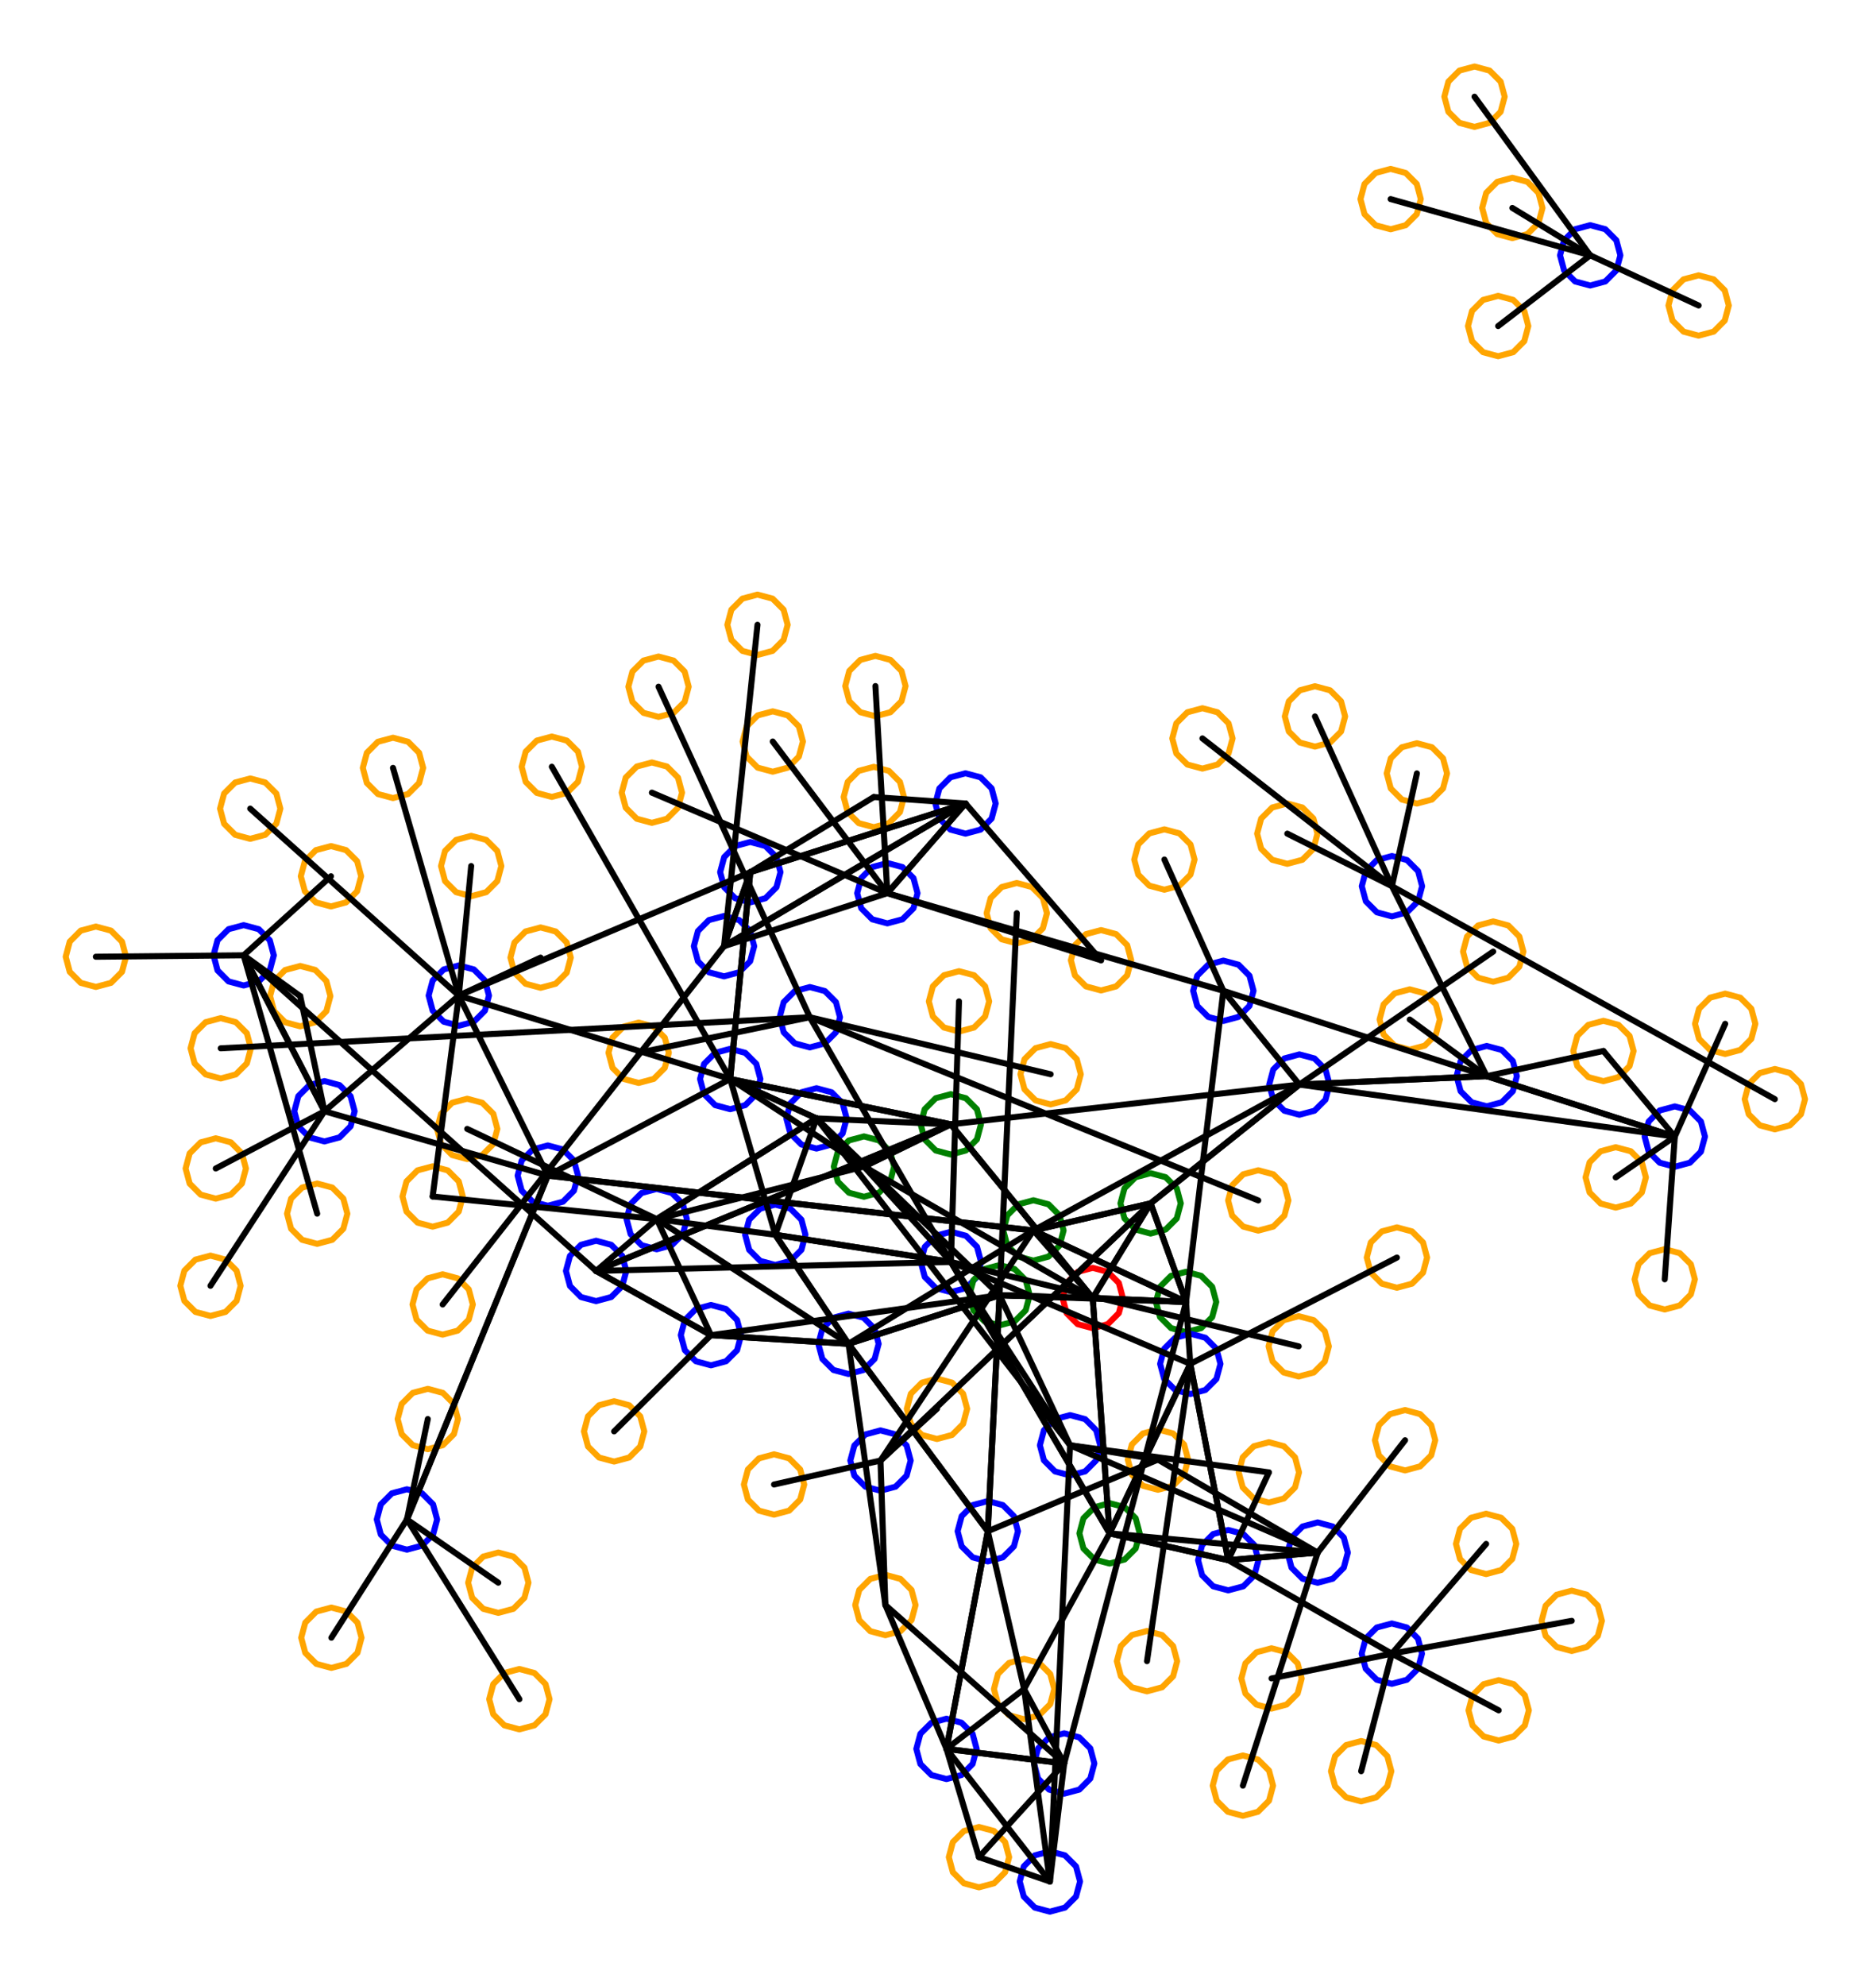 <?xml version="1.0" ?><!DOCTYPE svg  PUBLIC '-//W3C//DTD SVG 1.1//EN'  'http://www.w3.org/Graphics/SVG/1.1/DTD/svg11.dtd'><svg height="329.000" viewBox="-134.000 -193.000 311.000 329.000" width="311.000" xmlns="http://www.w3.org/2000/svg"><line fill="none" stroke="none" stroke-linecap="round" stroke-width="2.0" x1="0.0" x2="0.0" y1="0.0" y2="0.0"/><polygon fill="none" fill-rule="evenodd" points="0.0,0.0 0.0,0.0 0.0,0.0" stroke-linejoin="round"/><line fill="none" stroke="none" stroke-linecap="round" stroke-width="2.0" x1="0.0" x2="0.0" y1="0.0" y2="0.0"/><line fill="none" stroke="none" stroke-linecap="round" stroke-width="2.0" x1="0.0" x2="0.0" y1="0.0" y2="0.0"/><polygon fill="none" fill-rule="evenodd" points="0.0,0.0 0.0,0.0 0.0,0.0" stroke-linejoin="round"/><line fill="none" stroke="none" stroke-linecap="round" stroke-width="2.0" x1="0.0" x2="0.0" y1="0.0" y2="0.0"/><line fill="none" stroke="none" stroke-linecap="round" stroke-width="2.0" x1="0.0" x2="0.0" y1="0.0" y2="0.0"/><polygon fill="none" fill-rule="evenodd" points="0.0,0.0 0.0,0.0 0.0,0.0" stroke-linejoin="round"/><line fill="none" stroke="none" stroke-linecap="round" stroke-width="2.0" x1="0.0" x2="0.0" y1="0.0" y2="0.0"/><line fill="none" stroke="none" stroke-linecap="round" stroke-width="2.0" x1="0.0" x2="0.0" y1="0.0" y2="0.0"/><polygon fill="none" fill-rule="evenodd" points="0.0,0.0 0.0,0.0 0.0,0.0" stroke-linejoin="round"/><line fill="none" stroke="none" stroke-linecap="round" stroke-width="2.0" x1="0.0" x2="0.0" y1="0.0" y2="0.0"/><line fill="none" stroke="none" stroke-linecap="round" stroke-width="2.0" x1="0.0" x2="0.0" y1="0.0" y2="0.0"/><polygon fill="none" fill-rule="evenodd" points="0.0,0.0 0.0,0.0 0.0,0.0" stroke-linejoin="round"/><line fill="none" stroke="none" stroke-linecap="round" stroke-width="2.0" x1="0.0" x2="0.0" y1="0.0" y2="0.0"/><line fill="none" stroke="none" stroke-linecap="round" stroke-width="2.0" x1="0.0" x2="0.0" y1="0.0" y2="0.0"/><polygon fill="none" fill-rule="evenodd" points="0.0,0.0 0.0,0.0 0.0,0.0" stroke-linejoin="round"/><line fill="none" stroke="none" stroke-linecap="round" stroke-width="2.0" x1="0.0" x2="0.0" y1="0.0" y2="0.0"/><line fill="none" stroke="none" stroke-linecap="round" stroke-width="2.0" x1="0.0" x2="0.0" y1="0.0" y2="0.0"/><polygon fill="none" fill-rule="evenodd" points="0.0,0.0 0.0,0.0 0.0,0.0" stroke-linejoin="round"/><line fill="none" stroke="none" stroke-linecap="round" stroke-width="2.0" x1="0.0" x2="0.0" y1="0.0" y2="0.0"/><line fill="none" stroke="none" stroke-linecap="round" stroke-width="2.0" x1="0.0" x2="0.0" y1="0.0" y2="0.0"/><polygon fill="none" fill-rule="evenodd" points="0.0,0.0 0.0,0.0 0.0,0.0" stroke-linejoin="round"/><line fill="none" stroke="none" stroke-linecap="round" stroke-width="2.0" x1="0.0" x2="0.0" y1="0.0" y2="0.0"/><line fill="none" stroke="none" stroke-linecap="round" stroke-width="2.0" x1="0.0" x2="0.0" y1="0.0" y2="0.0"/><polygon fill="none" fill-rule="evenodd" points="0.0,0.0 0.0,0.0 0.0,0.0" stroke-linejoin="round"/><line fill="none" stroke="none" stroke-linecap="round" stroke-width="2.0" x1="0.0" x2="0.0" y1="0.0" y2="0.0"/><line fill="none" stroke="none" stroke-linecap="round" stroke-width="2.0" x1="0.0" x2="0.0" y1="0.0" y2="0.0"/><polygon fill="none" fill-rule="evenodd" points="0.0,0.0 0.0,0.0 0.0,0.0" stroke-linejoin="round"/><line fill="none" stroke="none" stroke-linecap="round" stroke-width="2.0" x1="0.0" x2="0.0" y1="0.0" y2="0.0"/><line fill="none" stroke="none" stroke-linecap="round" stroke-width="2.0" x1="0.0" x2="0.0" y1="0.0" y2="0.0"/><polygon fill="none" fill-rule="evenodd" points="0.0,0.0 0.0,0.0 0.0,0.0" stroke-linejoin="round"/><line fill="none" stroke="none" stroke-linecap="round" stroke-width="2.0" x1="0.0" x2="0.0" y1="0.0" y2="0.0"/><line fill="none" stroke="none" stroke-linecap="round" stroke-width="2.0" x1="0.0" x2="0.0" y1="0.0" y2="0.0"/><polygon fill="none" fill-rule="evenodd" points="0.0,0.0 0.0,0.0 0.0,0.0" stroke-linejoin="round"/><line fill="none" stroke="none" stroke-linecap="round" stroke-width="2.0" x1="0.0" x2="0.0" y1="0.0" y2="0.0"/><line fill="none" stroke="none" stroke-linecap="round" stroke-width="2.0" x1="0.0" x2="0.0" y1="0.0" y2="0.0"/><polygon fill="none" fill-rule="evenodd" points="0.0,0.0 0.0,0.0 0.0,0.0" stroke-linejoin="round"/><line fill="none" stroke="none" stroke-linecap="round" stroke-width="2.0" x1="0.0" x2="0.0" y1="0.0" y2="0.0"/><line fill="none" stroke="none" stroke-linecap="round" stroke-width="2.0" x1="0.0" x2="0.0" y1="0.0" y2="0.0"/><polygon fill="none" fill-rule="evenodd" points="0.0,0.0 0.0,0.0 0.0,0.0" stroke-linejoin="round"/><line fill="none" stroke="none" stroke-linecap="round" stroke-width="2.0" x1="0.0" x2="0.0" y1="0.0" y2="0.0"/><line fill="none" stroke="none" stroke-linecap="round" stroke-width="2.0" x1="0.0" x2="0.0" y1="0.0" y2="0.0"/><polygon fill="none" fill-rule="evenodd" points="0.0,0.0 0.0,0.0 0.0,0.0" stroke-linejoin="round"/><line fill="none" stroke="none" stroke-linecap="round" stroke-width="2.0" x1="0.0" x2="0.0" y1="0.0" y2="0.0"/><line fill="none" stroke="none" stroke-linecap="round" stroke-width="2.0" x1="0.0" x2="0.0" y1="0.0" y2="0.0"/><polygon fill="none" fill-rule="evenodd" points="0.0,0.0 0.0,0.0 0.0,0.0" stroke-linejoin="round"/><line fill="none" stroke="none" stroke-linecap="round" stroke-width="2.0" x1="0.0" x2="0.0" y1="0.0" y2="0.0"/><line fill="none" stroke="none" stroke-linecap="round" stroke-width="2.0" x1="0.0" x2="0.0" y1="0.0" y2="0.0"/><polygon fill="none" fill-rule="evenodd" points="0.0,0.0 0.0,0.0 0.0,0.0" stroke-linejoin="round"/><line fill="none" stroke="none" stroke-linecap="round" stroke-width="2.0" x1="0.0" x2="0.0" y1="0.0" y2="0.0"/><line fill="none" stroke="none" stroke-linecap="round" stroke-width="2.0" x1="0.0" x2="0.0" y1="0.0" y2="0.0"/><polygon fill="none" fill-rule="evenodd" points="0.0,0.0 0.0,0.0 0.0,0.0" stroke-linejoin="round"/><line fill="none" stroke="none" stroke-linecap="round" stroke-width="2.0" x1="0.0" x2="0.0" y1="0.0" y2="0.0"/><line fill="none" stroke="none" stroke-linecap="round" stroke-width="2.0" x1="0.0" x2="0.0" y1="0.0" y2="0.0"/><polygon fill="none" fill-rule="evenodd" points="0.0,0.0 0.0,0.0 0.0,0.0" stroke-linejoin="round"/><line fill="none" stroke="none" stroke-linecap="round" stroke-width="2.0" x1="0.0" x2="0.0" y1="0.0" y2="0.0"/><line fill="none" stroke="none" stroke-linecap="round" stroke-width="2.0" x1="0.0" x2="0.0" y1="0.0" y2="0.0"/><polygon fill="none" fill-rule="evenodd" points="0.0,0.0 0.0,0.0 0.0,0.0" stroke-linejoin="round"/><line fill="none" stroke="none" stroke-linecap="round" stroke-width="2.0" x1="0.0" x2="0.0" y1="0.0" y2="0.0"/><line fill="none" stroke="none" stroke-linecap="round" stroke-width="2.0" x1="0.0" x2="0.0" y1="0.0" y2="0.0"/><polygon fill="none" fill-rule="evenodd" points="0.0,0.0 0.0,0.0 0.0,0.0" stroke-linejoin="round"/><polyline fill="none" points="11.122,-74.335 13.622,-75.005 15.452,-76.835 16.122,-79.335 15.452,-81.835 13.622,-83.665 11.122,-84.335 8.622,-83.665 6.792,-81.835 6.122,-79.335 6.792,-76.835 8.622,-75.005 11.122,-74.335" stroke="#ffa500" stroke-linecap="round" stroke-linejoin="round"/><polyline fill="none" points="-8.424,-84.488 -5.924,-85.158 -4.094,-86.988 -3.424,-89.488 -4.094,-91.988 -5.924,-93.818 -8.424,-94.488 -10.924,-93.818 -12.754,-91.988 -13.424,-89.488 -12.754,-86.988 -10.924,-85.158 -8.424,-84.488" stroke="#ffa500" stroke-linecap="round" stroke-linejoin="round"/><polyline fill="none" points="42.42,104.173 44.92,103.503 46.75,101.673 47.42,99.173 46.75,96.673 44.92,94.843 42.42,94.173 39.92,94.843 38.09,96.673 37.42,99.173 38.09,101.673 39.92,103.503 42.42,104.173" stroke="#00f" stroke-linecap="round" stroke-linejoin="round"/><polyline fill="none" points="40.049,123.722 42.549,123.052 44.379,121.222 45.049,118.722 44.379,116.222 42.549,114.391 40.049,113.722 37.549,114.391 35.719,116.222 35.049,118.722 35.719,121.222 37.549,123.052 40.049,123.722" stroke="#00f" stroke-linecap="round" stroke-linejoin="round"/><polyline fill="none" points="40.171,-10.019 42.671,-10.689 44.501,-12.519 45.171,-15.019 44.501,-17.519 42.671,-19.349 40.171,-20.019 37.671,-19.349 35.84,-17.519 35.171,-15.019 35.84,-12.519 37.671,-10.689 40.171,-10.019" stroke="#ffa500" stroke-linecap="round" stroke-linejoin="round"/><polyline fill="none" points="141.976,23.956 144.476,23.286 146.306,21.456 146.976,18.956 146.306,16.456 144.476,14.625 141.976,13.956 139.476,14.625 137.646,16.456 136.976,18.956 137.646,21.456 139.476,23.286 141.976,23.956" stroke="#ffa500" stroke-linecap="round" stroke-linejoin="round"/><polyline fill="none" points="23.64,21.075 26.14,20.406 27.97,18.575 28.64,16.075 27.97,13.575 26.14,11.745 23.64,11.075 21.14,11.745 19.31,13.575 18.64,16.075 19.31,18.575 21.14,20.406 23.64,21.075" stroke="#00f" stroke-linecap="round" stroke-linejoin="round"/><polyline fill="none" points="-47.897,93.519 -45.397,92.85 -43.567,91.019 -42.897,88.519 -43.567,86.019 -45.397,84.189 -47.897,83.519 -50.397,84.189 -52.227,86.019 -52.897,88.519 -52.227,91.019 -50.397,92.85 -47.897,93.519" stroke="#ffa500" stroke-linecap="round" stroke-linejoin="round"/><polyline fill="none" points="147.594,-137.387 150.094,-138.057 151.924,-139.887 152.594,-142.387 151.924,-144.887 150.094,-146.717 147.594,-147.387 145.094,-146.717 143.264,-144.887 142.594,-142.387 143.264,-139.887 145.094,-138.057 147.594,-137.387" stroke="#ffa500" stroke-linecap="round" stroke-linejoin="round"/><polyline fill="none" points="62.627,27.707 65.127,27.037 66.957,25.207 67.627,22.707 66.957,20.207 65.127,18.377 62.627,17.707 60.127,18.377 58.297,20.207 57.627,22.707 58.297,25.207 60.127,27.037 62.627,27.707" stroke="#008000" stroke-linecap="round" stroke-linejoin="round"/><polyline fill="none" points="-99.108,25.027 -96.608,24.358 -94.777,22.527 -94.108,20.027 -94.777,17.527 -96.608,15.697 -99.108,15.027 -101.608,15.697 -103.438,17.527 -104.108,20.027 -103.438,22.527 -101.608,24.358 -99.108,25.027" stroke="#ffa500" stroke-linecap="round" stroke-linejoin="round"/><polyline fill="none" points="29.754,65.695 32.254,65.025 34.084,63.195 34.754,60.695 34.084,58.195 32.254,56.365 29.754,55.695 27.254,56.365 25.424,58.195 24.754,60.695 25.424,63.195 27.254,65.025 29.754,65.695" stroke="#00f" stroke-linecap="round" stroke-linejoin="round"/><polyline fill="none" points="74.594,10.887 77.094,10.217 78.924,8.387 79.594,5.887 78.924,3.387 77.094,1.557 74.594,0.887 72.094,1.557 70.264,3.387 69.594,5.887 70.264,8.387 72.094,10.217 74.594,10.887" stroke="#ffa500" stroke-linecap="round" stroke-linejoin="round"/><polyline fill="none" points="-97.408,-14.318 -94.908,-14.988 -93.078,-16.818 -92.408,-19.318 -93.078,-21.818 -94.908,-23.648 -97.408,-24.318 -99.908,-23.648 -101.738,-21.818 -102.408,-19.318 -101.738,-16.818 -99.908,-14.988 -97.408,-14.318" stroke="#ffa500" stroke-linecap="round" stroke-linejoin="round"/><polyline fill="none" points="96.755,-41.176 99.255,-41.846 101.085,-43.676 101.755,-46.176 101.085,-48.676 99.255,-50.507 96.755,-51.176 94.255,-50.507 92.425,-48.676 91.755,-46.176 92.425,-43.676 94.255,-41.846 96.755,-41.176" stroke="#00f" stroke-linecap="round" stroke-linejoin="round"/><polyline fill="none" points="96.536,-155.015 99.036,-155.684 100.866,-157.515 101.536,-160.015 100.866,-162.515 99.036,-164.345 96.536,-165.015 94.036,-164.345 92.205,-162.515 91.536,-160.015 92.205,-157.515 94.036,-155.684 96.536,-155.015" stroke="#ffa500" stroke-linecap="round" stroke-linejoin="round"/><polyline fill="none" points="100.89,-59.865 103.39,-60.535 105.22,-62.365 105.89,-64.865 105.22,-67.365 103.39,-69.195 100.89,-69.865 98.39,-69.195 96.559,-67.365 95.89,-64.865 96.559,-62.365 98.39,-60.535 100.89,-59.865" stroke="#ffa500" stroke-linecap="round" stroke-linejoin="round"/><polyline fill="none" points="160.234,-5.891 162.734,-6.561 164.564,-8.391 165.234,-10.891 164.564,-13.391 162.734,-15.221 160.234,-15.891 157.734,-15.221 155.903,-13.391 155.234,-10.891 155.903,-8.391 157.734,-6.561 160.234,-5.891" stroke="#ffa500" stroke-linecap="round" stroke-linejoin="round"/><polyline fill="none" points="49.94,66.045 52.44,65.375 54.271,63.545 54.94,61.045 54.271,58.545 52.44,56.715 49.94,56.045 47.44,56.715 45.61,58.545 44.94,61.045 45.61,63.545 47.44,65.375 49.94,66.045" stroke="#008000" stroke-linecap="round" stroke-linejoin="round"/><polyline fill="none" points="26.06,-54.881 28.56,-55.551 30.39,-57.381 31.06,-59.881 30.39,-62.381 28.56,-64.211 26.06,-64.881 23.56,-64.211 21.73,-62.381 21.06,-59.881 21.73,-57.381 23.56,-55.551 26.06,-54.881" stroke="#00f" stroke-linecap="round" stroke-linejoin="round"/><polyline fill="none" points="-35.178,22.567 -32.678,21.897 -30.848,20.067 -30.178,17.567 -30.848,15.067 -32.678,13.237 -35.178,12.567 -37.678,13.237 -39.509,15.067 -40.178,17.567 -39.509,20.067 -37.678,21.897 -35.178,22.567" stroke="#00f" stroke-linecap="round" stroke-linejoin="round"/><polyline fill="none" points="65.336,-65.66 67.836,-66.33 69.666,-68.16 70.336,-70.66 69.666,-73.16 67.836,-74.99 65.336,-75.66 62.836,-74.99 61.006,-73.16 60.336,-70.66 61.006,-68.16 62.836,-66.33 65.336,-65.66" stroke="#ffa500" stroke-linecap="round" stroke-linejoin="round"/><polyline fill="none" points="143.645,0.31 146.145,-0.36 147.975,-2.19 148.645,-4.69 147.975,-7.19 146.145,-9.02 143.645,-9.69 141.145,-9.02 139.314,-7.19 138.645,-4.69 139.314,-2.19 141.145,-0.36 143.645,0.31" stroke="#00f" stroke-linecap="round" stroke-linejoin="round"/><polyline fill="none" points="-56.55,-0.964 -54.05,-1.634 -52.22,-3.464 -51.55,-5.964 -52.22,-8.464 -54.05,-10.295 -56.55,-10.964 -59.05,-10.295 -60.88,-8.464 -61.55,-5.964 -60.88,-3.464 -59.05,-1.634 -56.55,-0.964" stroke="#ffa500" stroke-linecap="round" stroke-linejoin="round"/><polyline fill="none" points="151.999,-18.375 154.499,-19.045 156.329,-20.875 156.999,-23.375 156.329,-25.875 154.499,-27.705 151.999,-28.375 149.499,-27.705 147.669,-25.875 146.999,-23.375 147.669,-20.875 149.499,-19.045 151.999,-18.375" stroke="#ffa500" stroke-linecap="round" stroke-linejoin="round"/><polyline fill="none" points="-63.079,47.103 -60.579,46.433 -58.749,44.603 -58.079,42.103 -58.749,39.603 -60.579,37.772 -63.079,37.103 -65.579,37.772 -67.409,39.603 -68.079,42.103 -67.409,44.603 -65.579,46.433 -63.079,47.103" stroke="#ffa500" stroke-linecap="round" stroke-linejoin="round"/><polyline fill="none" points="31.704,26.588 34.204,25.918 36.035,24.088 36.704,21.588 36.035,19.088 34.204,17.258 31.704,16.588 29.204,17.258 27.374,19.088 26.704,21.588 27.374,24.088 29.204,25.918 31.704,26.588" stroke="#008000" stroke-linecap="round" stroke-linejoin="round"/><polyline fill="none" points="-24.831,-74.226 -22.331,-74.896 -20.501,-76.726 -19.831,-79.226 -20.501,-81.726 -22.331,-83.556 -24.831,-84.226 -27.331,-83.556 -29.161,-81.726 -29.831,-79.226 -29.161,-76.726 -27.331,-74.896 -24.831,-74.226" stroke="#ffa500" stroke-linecap="round" stroke-linejoin="round"/><polyline fill="none" points="81.298,35.06 83.798,34.391 85.628,32.56 86.298,30.06 85.628,27.56 83.798,25.73 81.298,25.06 78.798,25.73 76.968,27.56 76.298,30.06 76.968,32.56 78.798,34.391 81.298,35.06" stroke="#ffa500" stroke-linecap="round" stroke-linejoin="round"/><polyline fill="none" points="-92.521,-54.025 -90.021,-54.695 -88.191,-56.525 -87.521,-59.025 -88.191,-61.525 -90.021,-63.355 -92.521,-64.025 -95.021,-63.355 -96.851,-61.525 -97.521,-59.025 -96.851,-56.525 -95.021,-54.695 -92.521,-54.025" stroke="#ffa500" stroke-linecap="round" stroke-linejoin="round"/><polyline fill="none" points="-5.678,57.949 -3.178,57.279 -1.348,55.449 -0.678,52.949 -1.348,50.449 -3.178,48.619 -5.678,47.949 -8.178,48.619 -10.008,50.449 -10.678,52.949 -10.008,55.449 -8.178,57.279 -5.678,57.949" stroke="#ffa500" stroke-linecap="round" stroke-linejoin="round"/><polyline fill="none" points="131.812,-13.872 134.312,-14.542 136.142,-16.372 136.812,-18.872 136.142,-21.372 134.312,-23.202 131.812,-23.872 129.312,-23.202 127.482,-21.372 126.812,-18.872 127.482,-16.372 129.312,-14.542 131.812,-13.872" stroke="#ffa500" stroke-linecap="round" stroke-linejoin="round"/><polyline fill="none" points="-68.85,-60.776 -66.35,-61.446 -64.52,-63.276 -63.85,-65.776 -64.52,-68.276 -66.35,-70.107 -68.85,-70.776 -71.35,-70.107 -73.18,-68.276 -73.85,-65.776 -73.18,-63.276 -71.35,-61.446 -68.85,-60.776" stroke="#ffa500" stroke-linecap="round" stroke-linejoin="round"/><polyline fill="none" points="97.579,20.35 100.079,19.68 101.909,17.85 102.579,15.35 101.909,12.85 100.079,11.02 97.579,10.35 95.079,11.02 93.249,12.85 92.579,15.35 93.249,17.85 95.079,19.68 97.579,20.35" stroke="#ffa500" stroke-linecap="round" stroke-linejoin="round"/><polyline fill="none" points="-60.617,28.124 -58.117,27.454 -56.286,25.624 -55.617,23.124 -56.286,20.624 -58.117,18.794 -60.617,18.124 -63.117,18.794 -64.947,20.624 -65.617,23.124 -64.947,25.624 -63.117,27.454 -60.617,28.124" stroke="#ffa500" stroke-linecap="round" stroke-linejoin="round"/><polyline fill="none" points="84.44,69.234 86.94,68.564 88.77,66.734 89.44,64.234 88.77,61.734 86.94,59.904 84.44,59.234 81.94,59.904 80.11,61.734 79.44,64.234 80.11,66.734 81.94,68.564 84.44,69.234" stroke="#00f" stroke-linecap="round" stroke-linejoin="round"/><polyline fill="none" points="48.53,-28.904 51.03,-29.574 52.86,-31.404 53.53,-33.904 52.86,-36.404 51.03,-38.234 48.53,-38.904 46.03,-38.234 44.2,-36.404 43.53,-33.904 44.2,-31.404 46.03,-29.574 48.53,-28.904" stroke="#ffa500" stroke-linecap="round" stroke-linejoin="round"/><polyline fill="none" points="72.044,107.843 74.544,107.173 76.374,105.343 77.044,102.843 76.374,100.343 74.544,98.513 72.044,97.843 69.544,98.513 67.714,100.343 67.044,102.843 67.714,105.343 69.544,107.173 72.044,107.843" stroke="#ffa500" stroke-linecap="round" stroke-linejoin="round"/><polyline fill="none" points="-13.971,-31.239 -11.471,-31.909 -9.641,-33.739 -8.971,-36.239 -9.641,-38.739 -11.471,-40.569 -13.971,-41.239 -16.471,-40.569 -18.301,-38.739 -18.971,-36.239 -18.301,-33.739 -16.471,-31.909 -13.971,-31.239" stroke="#00f" stroke-linecap="round" stroke-linejoin="round"/><polyline fill="none" points="112.464,-9.708 114.964,-10.378 116.794,-12.208 117.464,-14.708 116.794,-17.208 114.964,-19.038 112.464,-19.708 109.964,-19.038 108.134,-17.208 107.464,-14.708 108.134,-12.208 109.964,-10.378 112.464,-9.708" stroke="#00f" stroke-linecap="round" stroke-linejoin="round"/><polyline fill="none" points="-12.947,-9.232 -10.447,-9.901 -8.617,-11.732 -7.947,-14.232 -8.617,-16.732 -10.447,-18.562 -12.947,-19.232 -15.447,-18.562 -17.278,-16.732 -17.947,-14.232 -17.278,-11.732 -15.447,-9.901 -12.947,-9.232" stroke="#00f" stroke-linecap="round" stroke-linejoin="round"/><polyline fill="none" points="126.56,80.537 129.06,79.867 130.89,78.037 131.56,75.537 130.89,73.037 129.06,71.207 126.56,70.537 124.06,71.207 122.23,73.037 121.56,75.537 122.23,78.037 124.06,79.867 126.56,80.537" stroke="#ffa500" stroke-linecap="round" stroke-linejoin="round"/><polyline fill="none" points="28.293,119.691 30.793,119.021 32.623,117.191 33.293,114.691 32.623,112.191 30.793,110.361 28.293,109.691 25.793,110.361 23.963,112.191 23.293,114.691 23.963,117.191 25.793,119.021 28.293,119.691" stroke="#ffa500" stroke-linecap="round" stroke-linejoin="round"/><polyline fill="none" points="76.788,90.082 79.288,89.412 81.118,87.582 81.788,85.082 81.118,82.582 79.288,80.752 76.788,80.082 74.288,80.752 72.458,82.582 71.788,85.082 72.458,87.582 74.288,89.412 76.788,90.082" stroke="#ffa500" stroke-linecap="round" stroke-linejoin="round"/><polyline fill="none" points="98.932,50.616 101.432,49.946 103.262,48.116 103.932,45.616 103.262,43.116 101.432,41.286 98.932,40.616 96.432,41.286 94.602,43.116 93.932,45.616 94.602,48.116 96.432,49.946 98.932,50.616" stroke="#ffa500" stroke-linecap="round" stroke-linejoin="round"/><polyline fill="none" points="-32.192,49.151 -29.692,48.481 -27.861,46.651 -27.192,44.151 -27.861,41.651 -29.692,39.821 -32.192,39.151 -34.692,39.821 -36.522,41.651 -37.192,44.151 -36.522,46.651 -34.692,48.481 -32.192,49.151" stroke="#ffa500" stroke-linecap="round" stroke-linejoin="round"/><polyline fill="none" points="113.54,-30.342 116.04,-31.012 117.87,-32.842 118.54,-35.342 117.87,-37.842 116.04,-39.672 113.54,-40.342 111.04,-39.672 109.21,-37.842 108.54,-35.342 109.21,-32.842 111.04,-31.012 113.54,-30.342" stroke="#ffa500" stroke-linecap="round" stroke-linejoin="round"/><polyline fill="none" points="-93.607,-29.726 -91.107,-30.396 -89.277,-32.226 -88.607,-34.726 -89.277,-37.226 -91.107,-39.056 -93.607,-39.726 -96.107,-39.056 -97.937,-37.226 -98.607,-34.726 -97.937,-32.226 -96.107,-30.396 -93.607,-29.726" stroke="#00f" stroke-linecap="round" stroke-linejoin="round"/><polyline fill="none" points="114.45,95.366 116.95,94.696 118.78,92.866 119.45,90.366 118.78,87.866 116.95,86.036 114.45,85.366 111.95,86.036 110.119,87.866 109.45,90.366 110.119,92.866 111.95,94.696 114.45,95.366" stroke="#ffa500" stroke-linecap="round" stroke-linejoin="round"/><polyline fill="none" points="56.147,87.219 58.647,86.549 60.477,84.719 61.147,82.219 60.477,79.719 58.647,77.888 56.147,77.219 53.647,77.888 51.817,79.719 51.147,82.219 51.817,84.719 53.647,86.549 56.147,87.219" stroke="#ffa500" stroke-linecap="round" stroke-linejoin="round"/><polyline fill="none" points="114.361,-133.98 116.861,-134.65 118.692,-136.48 119.361,-138.98 118.692,-141.48 116.861,-143.31 114.361,-143.98 111.861,-143.31 110.031,-141.48 109.361,-138.98 110.031,-136.48 111.861,-134.65 114.361,-133.98" stroke="#ffa500" stroke-linecap="round" stroke-linejoin="round"/><polyline fill="none" points="68.804,-23.846 71.304,-24.516 73.134,-26.346 73.804,-28.846 73.134,-31.346 71.304,-33.176 68.804,-33.846 66.304,-33.176 64.474,-31.346 63.804,-28.846 64.474,-26.346 66.304,-24.516 68.804,-23.846" stroke="#00f" stroke-linecap="round" stroke-linejoin="round"/><polyline fill="none" points="34.561,-36.705 37.061,-37.375 38.891,-39.205 39.561,-41.705 38.891,-44.205 37.061,-46.036 34.561,-46.705 32.061,-46.036 30.231,-44.205 29.561,-41.705 30.231,-39.205 32.061,-37.375 34.561,-36.705" stroke="#ffa500" stroke-linecap="round" stroke-linejoin="round"/><polyline fill="none" points="12.778,77.921 15.278,77.251 17.109,75.421 17.778,72.921 17.109,70.421 15.278,68.591 12.778,67.921 10.278,68.591 8.448,70.421 7.778,72.921 8.448,75.421 10.278,77.251 12.778,77.921" stroke="#ffa500" stroke-linecap="round" stroke-linejoin="round"/><polyline fill="none" points="133.853,7.07 136.353,6.4 138.183,4.57 138.853,2.07 138.183,-0.43 136.353,-2.26 133.853,-2.93 131.353,-2.26 129.523,-0.43 128.853,2.07 129.523,4.57 131.353,6.4 133.853,7.07" stroke="#ffa500" stroke-linecap="round" stroke-linejoin="round"/><polyline fill="none" points="1.358,-2.705 3.858,-3.375 5.688,-5.205 6.358,-7.705 5.688,-10.205 3.858,-12.035 1.358,-12.705 -1.142,-12.035 -2.972,-10.205 -3.642,-7.705 -2.972,-5.205 -1.142,-3.375 1.358,-2.705" stroke="#00f" stroke-linecap="round" stroke-linejoin="round"/><polyline fill="none" points="-79.067,83.336 -76.567,82.666 -74.737,80.836 -74.067,78.336 -74.737,75.836 -76.567,74.006 -79.067,73.336 -81.567,74.006 -83.397,75.836 -84.067,78.336 -83.397,80.836 -81.567,82.666 -79.067,83.336" stroke="#ffa500" stroke-linecap="round" stroke-linejoin="round"/><polyline fill="none" points="-66.536,63.743 -64.036,63.074 -62.206,61.243 -61.536,58.743 -62.206,56.243 -64.036,54.413 -66.536,53.743 -69.036,54.413 -70.866,56.243 -71.536,58.743 -70.866,61.243 -69.036,63.074 -66.536,63.743" stroke="#00f" stroke-linecap="round" stroke-linejoin="round"/><polyline fill="none" points="112.368,67.793 114.868,67.124 116.698,65.293 117.368,62.793 116.698,60.293 114.868,58.463 112.368,57.793 109.868,58.463 108.038,60.293 107.368,62.793 108.038,65.293 109.868,67.124 112.368,67.793" stroke="#ffa500" stroke-linecap="round" stroke-linejoin="round"/><polyline fill="none" points="91.652,105.452 94.152,104.782 95.982,102.952 96.652,100.452 95.982,97.952 94.152,96.121 91.652,95.452 89.152,96.121 87.322,97.952 86.652,100.452 87.322,102.952 89.152,104.782 91.652,105.452" stroke="#ffa500" stroke-linecap="round" stroke-linejoin="round"/><polyline fill="none" points="-42.519,-60.967 -40.019,-61.637 -38.189,-63.467 -37.519,-65.967 -38.189,-68.467 -40.019,-70.297 -42.519,-70.967 -45.019,-70.297 -46.849,-68.467 -47.519,-65.967 -46.849,-63.467 -45.019,-61.637 -42.519,-60.967" stroke="#ffa500" stroke-linecap="round" stroke-linejoin="round"/><polyline fill="none" points="63.324,37.966 65.824,37.296 67.654,35.466 68.324,32.966 67.654,30.466 65.824,28.636 63.324,27.966 60.824,28.636 58.994,30.466 58.324,32.966 58.994,35.466 60.824,37.296 63.324,37.966" stroke="#00f" stroke-linecap="round" stroke-linejoin="round"/><polyline fill="none" points="-81.416,13.082 -78.916,12.413 -77.086,10.582 -76.416,8.082 -77.086,5.582 -78.916,3.752 -81.416,3.082 -83.916,3.752 -85.746,5.582 -86.416,8.082 -85.746,10.582 -83.916,12.413 -81.416,13.082" stroke="#ffa500" stroke-linecap="round" stroke-linejoin="round"/><polyline fill="none" points="24.982,-22.095 27.482,-22.765 29.312,-24.595 29.982,-27.095 29.312,-29.595 27.482,-31.425 24.982,-32.095 22.482,-31.425 20.652,-29.595 19.982,-27.095 20.652,-24.595 22.482,-22.765 24.982,-22.095" stroke="#ffa500" stroke-linecap="round" stroke-linejoin="round"/><polyline fill="none" points="-43.183,6.773 -40.683,6.103 -38.853,4.273 -38.183,1.773 -38.853,-0.727 -40.683,-2.557 -43.183,-3.227 -45.683,-2.557 -47.514,-0.727 -48.183,1.773 -47.514,4.273 -45.683,6.103 -43.183,6.773" stroke="#00f" stroke-linecap="round" stroke-linejoin="round"/><polyline fill="none" points="129.622,-145.696 132.122,-146.366 133.952,-148.196 134.622,-150.696 133.952,-153.196 132.122,-155.026 129.622,-155.696 127.122,-155.026 125.292,-153.196 124.622,-150.696 125.292,-148.196 127.122,-146.366 129.622,-145.696" stroke="#00f" stroke-linecap="round" stroke-linejoin="round"/><polyline fill="none" points="-5.894,-65.146 -3.394,-65.816 -1.564,-67.646 -0.894,-70.146 -1.564,-72.646 -3.394,-74.477 -5.894,-75.146 -8.394,-74.477 -10.224,-72.646 -10.894,-70.146 -10.224,-67.646 -8.394,-65.816 -5.894,-65.146" stroke="#ffa500" stroke-linecap="round" stroke-linejoin="round"/><polyline fill="none" points="56.746,11.372 59.246,10.702 61.076,8.872 61.746,6.372 61.076,3.872 59.246,2.041 56.746,1.372 54.246,2.041 52.416,3.872 51.746,6.372 52.416,8.872 54.246,10.702 56.746,11.372" stroke="#008000" stroke-linecap="round" stroke-linejoin="round"/><polyline fill="none" points="-55.889,-44.517 -53.389,-45.187 -51.559,-47.017 -50.889,-49.517 -51.559,-52.017 -53.389,-53.847 -55.889,-54.517 -58.389,-53.847 -60.219,-52.017 -60.889,-49.517 -60.219,-47.017 -58.389,-45.187 -55.889,-44.517" stroke="#ffa500" stroke-linecap="round" stroke-linejoin="round"/><polyline fill="none" points="-98.23,5.593 -95.73,4.923 -93.9,3.093 -93.23,0.593 -93.9,-1.907 -95.73,-3.737 -98.23,-4.407 -100.73,-3.737 -102.561,-1.907 -103.23,0.593 -102.561,3.093 -100.73,4.923 -98.23,5.593" stroke="#ffa500" stroke-linecap="round" stroke-linejoin="round"/><polyline fill="none" points="6.66,34.645 9.16,33.975 10.99,32.145 11.66,29.645 10.99,27.145 9.16,25.315 6.66,24.645 4.16,25.315 2.33,27.145 1.66,29.645 2.33,32.145 4.16,33.975 6.66,34.645" stroke="#00f" stroke-linecap="round" stroke-linejoin="round"/><polyline fill="none" points="-80.211,-3.889 -77.711,-4.559 -75.881,-6.389 -75.211,-8.889 -75.881,-11.389 -77.711,-13.219 -80.211,-13.889 -82.711,-13.219 -84.542,-11.389 -85.211,-8.889 -84.542,-6.389 -82.711,-4.559 -80.211,-3.889" stroke="#00f" stroke-linecap="round" stroke-linejoin="round"/><polyline fill="none" points="59.03,-45.592 61.53,-46.262 63.36,-48.092 64.03,-50.592 63.36,-53.092 61.53,-54.923 59.03,-55.592 56.53,-54.923 54.7,-53.092 54.03,-50.592 54.7,-48.092 56.53,-46.262 59.03,-45.592" stroke="#ffa500" stroke-linecap="round" stroke-linejoin="round"/><polyline fill="none" points="22.906,101.754 25.406,101.084 27.236,99.254 27.906,96.754 27.236,94.254 25.406,92.424 22.906,91.754 20.406,92.424 18.576,94.254 17.906,96.754 18.576,99.254 20.406,101.084 22.906,101.754" stroke="#00f" stroke-linecap="round" stroke-linejoin="round"/><polyline fill="none" points="11.966,53.985 14.466,53.315 16.296,51.485 16.966,48.985 16.296,46.485 14.466,44.655 11.966,43.985 9.466,44.655 7.636,46.485 6.966,48.985 7.636,51.485 9.466,53.315 11.966,53.985" stroke="#00f" stroke-linecap="round" stroke-linejoin="round"/><polyline fill="none" points="81.409,-8.307 83.909,-8.977 85.739,-10.807 86.409,-13.307 85.739,-15.807 83.909,-17.637 81.409,-18.307 78.909,-17.637 77.078,-15.807 76.409,-13.307 77.078,-10.807 78.909,-8.977 81.409,-8.307" stroke="#00f" stroke-linecap="round" stroke-linejoin="round"/><polyline fill="none" points="-62.278,10.232 -59.778,9.562 -57.947,7.732 -57.278,5.232 -57.947,2.732 -59.778,0.901 -62.278,0.232 -64.778,0.901 -66.608,2.732 -67.278,5.232 -66.608,7.732 -64.778,9.562 -62.278,10.232" stroke="#ffa500" stroke-linecap="round" stroke-linejoin="round"/><polyline fill="none" points="-9.614,-43.501 -7.114,-44.171 -5.284,-46.001 -4.614,-48.501 -5.284,-51.001 -7.114,-52.831 -9.614,-53.501 -12.114,-52.831 -13.944,-51.001 -14.614,-48.501 -13.944,-46.001 -12.114,-44.171 -9.614,-43.501" stroke="#00f" stroke-linecap="round" stroke-linejoin="round"/><polyline fill="none" points="0.252,-19.467 2.752,-20.137 4.582,-21.967 5.252,-24.467 4.582,-26.967 2.752,-28.797 0.252,-29.467 -2.248,-28.797 -4.078,-26.967 -4.748,-24.467 -4.078,-21.967 -2.248,-20.137 0.252,-19.467" stroke="#00f" stroke-linecap="round" stroke-linejoin="round"/><polyline fill="none" points="23.622,-1.721 26.122,-2.391 27.952,-4.221 28.622,-6.721 27.952,-9.221 26.122,-11.051 23.622,-11.721 21.122,-11.051 19.292,-9.221 18.622,-6.721 19.292,-4.221 21.122,-2.391 23.622,-1.721" stroke="#008000" stroke-linecap="round" stroke-linejoin="round"/><polyline fill="none" points="-118.108,-29.488 -115.608,-30.158 -113.778,-31.988 -113.108,-34.488 -113.778,-36.988 -115.608,-38.818 -118.108,-39.488 -120.608,-38.818 -122.438,-36.988 -123.108,-34.488 -122.438,-31.988 -120.608,-30.158 -118.108,-29.488" stroke="#ffa500" stroke-linecap="round" stroke-linejoin="round"/><polyline fill="none" points="-57.941,-23.052 -55.441,-23.721 -53.611,-25.552 -52.941,-28.052 -53.611,-30.552 -55.441,-32.382 -57.941,-33.052 -60.441,-32.382 -62.272,-30.552 -62.941,-28.052 -62.272,-25.552 -60.441,-23.721 -57.941,-23.052" stroke="#00f" stroke-linecap="round" stroke-linejoin="round"/><polyline fill="none" points="83.993,-69.304 86.493,-69.974 88.323,-71.804 88.993,-74.304 88.323,-76.804 86.493,-78.634 83.993,-79.304 81.493,-78.634 79.663,-76.804 78.993,-74.304 79.663,-71.804 81.493,-69.974 83.993,-69.304" stroke="#ffa500" stroke-linecap="round" stroke-linejoin="round"/><polyline fill="none" points="96.734,85.975 99.234,85.305 101.064,83.475 101.734,80.975 101.064,78.475 99.234,76.645 96.734,75.975 94.234,76.645 92.404,78.475 91.734,80.975 92.404,83.475 94.234,85.305 96.734,85.975" stroke="#00f" stroke-linecap="round" stroke-linejoin="round"/><polyline fill="none" points="47.149,27.057 49.649,26.387 51.479,24.557 52.149,22.057 51.479,19.557 49.649,17.727 47.149,17.057 44.649,17.727 42.819,19.557 42.149,22.057 42.819,24.557 44.649,26.387 47.149,27.057" stroke="#f00" stroke-linecap="round" stroke-linejoin="round"/><polyline fill="none" points="35.774,91.841 38.274,91.171 40.104,89.341 40.774,86.841 40.104,84.341 38.274,82.511 35.774,81.841 33.274,82.511 31.444,84.341 30.774,86.841 31.444,89.341 33.274,91.171 35.774,91.841" stroke="#ffa500" stroke-linecap="round" stroke-linejoin="round"/><polyline fill="none" points="-16.137,33.204 -13.637,32.534 -11.807,30.704 -11.137,28.204 -11.807,25.704 -13.637,23.874 -16.137,23.204 -18.637,23.874 -20.468,25.704 -21.137,28.204 -20.468,30.704 -18.637,32.534 -16.137,33.204" stroke="#00f" stroke-linecap="round" stroke-linejoin="round"/><polyline fill="none" points="79.406,-49.883 81.906,-50.552 83.736,-52.383 84.406,-54.883 83.736,-57.383 81.906,-59.213 79.406,-59.883 76.906,-59.213 75.076,-57.383 74.406,-54.883 75.076,-52.383 76.906,-50.552 79.406,-49.883" stroke="#ffa500" stroke-linecap="round" stroke-linejoin="round"/><polyline fill="none" points="37.319,15.86 39.819,15.19 41.65,13.36 42.319,10.86 41.65,8.36 39.819,6.53 37.319,5.86 34.819,6.53 32.989,8.36 32.319,10.86 32.989,13.36 34.819,15.19 37.319,15.86" stroke="#008000" stroke-linecap="round" stroke-linejoin="round"/><polyline fill="none" points="-44.381,-29.343 -41.881,-30.013 -40.051,-31.843 -39.381,-34.343 -40.051,-36.843 -41.881,-38.673 -44.381,-39.343 -46.881,-38.673 -48.711,-36.843 -49.381,-34.343 -48.711,-31.843 -46.881,-30.013 -44.381,-29.343" stroke="#ffa500" stroke-linecap="round" stroke-linejoin="round"/><polyline fill="none" points="110.442,-171.977 112.942,-172.647 114.772,-174.477 115.442,-176.977 114.772,-179.477 112.942,-181.307 110.442,-181.977 107.942,-181.307 106.112,-179.477 105.442,-176.977 106.112,-174.477 107.942,-172.647 110.442,-171.977" stroke="#ffa500" stroke-linecap="round" stroke-linejoin="round"/><polyline fill="none" points="-25.934,-56.674 -23.434,-57.344 -21.604,-59.174 -20.934,-61.674 -21.604,-64.174 -23.434,-66.005 -25.934,-66.674 -28.434,-66.005 -30.264,-64.174 -30.934,-61.674 -30.264,-59.174 -28.434,-57.344 -25.934,-56.674" stroke="#ffa500" stroke-linecap="round" stroke-linejoin="round"/><polyline fill="none" points="43.393,51.453 45.893,50.784 47.723,48.953 48.393,46.453 47.723,43.953 45.893,42.123 43.393,41.453 40.893,42.123 39.063,43.953 38.393,46.453 39.063,48.953 40.893,50.784 43.393,51.453" stroke="#00f" stroke-linecap="round" stroke-linejoin="round"/><polyline fill="none" points="69.618,70.488 72.118,69.818 73.948,67.988 74.618,65.488 73.948,62.988 72.118,61.158 69.618,60.488 67.118,61.158 65.288,62.988 64.618,65.488 65.288,67.988 67.118,69.818 69.618,70.488" stroke="#00f" stroke-linecap="round" stroke-linejoin="round"/><polyline fill="none" points="76.35,55.939 78.85,55.269 80.681,53.439 81.35,50.939 80.681,48.439 78.85,46.609 76.35,45.939 73.85,46.609 72.02,48.439 71.35,50.939 72.02,53.439 73.85,55.269 76.35,55.939" stroke="#ffa500" stroke-linecap="round" stroke-linejoin="round"/><polyline fill="none" points="-51.391,74.22 -48.891,73.55 -47.06,71.72 -46.391,69.22 -47.06,66.72 -48.891,64.89 -51.391,64.22 -53.891,64.89 -55.721,66.72 -56.391,69.22 -55.721,71.72 -53.891,73.55 -51.391,74.22" stroke="#ffa500" stroke-linecap="round" stroke-linejoin="round"/><polyline fill="none" points="99.703,-19.09 102.203,-19.76 104.033,-21.59 104.703,-24.09 104.033,-26.59 102.203,-28.42 99.703,-29.09 97.203,-28.42 95.373,-26.59 94.703,-24.09 95.373,-21.59 97.203,-19.76 99.703,-19.09" stroke="#ffa500" stroke-linecap="round" stroke-linejoin="round"/><polyline fill="none" points="57.965,53.827 60.465,53.157 62.295,51.327 62.965,48.827 62.295,46.327 60.465,44.496 57.965,43.827 55.465,44.496 53.635,46.327 52.965,48.827 53.635,51.327 55.465,53.157 57.965,53.827" stroke="#ffa500" stroke-linecap="round" stroke-linejoin="round"/><polyline fill="none" points="13.103,-40.017 15.603,-40.687 17.433,-42.517 18.103,-45.017 17.433,-47.517 15.603,-49.347 13.103,-50.017 10.603,-49.347 8.773,-47.517 8.103,-45.017 8.773,-42.517 10.603,-40.687 13.103,-40.017" stroke="#00f" stroke-linecap="round" stroke-linejoin="round"/><polyline fill="none" points="-84.23,-22.962 -81.73,-23.632 -79.9,-25.462 -79.23,-27.962 -79.9,-30.462 -81.73,-32.292 -84.23,-32.962 -86.73,-32.292 -88.56,-30.462 -89.23,-27.962 -88.56,-25.462 -86.73,-23.632 -84.23,-22.962" stroke="#ffa500" stroke-linecap="round" stroke-linejoin="round"/><polyline fill="none" points="21.332,45.41 23.832,44.74 25.662,42.91 26.332,40.41 25.662,37.91 23.832,36.08 21.332,35.41 18.832,36.08 17.002,37.91 16.332,40.41 17.002,42.91 18.832,44.74 21.332,45.41" stroke="#ffa500" stroke-linecap="round" stroke-linejoin="round"/><polyline fill="none" points="10.86,-55.951 13.36,-56.621 15.19,-58.451 15.86,-60.951 15.19,-63.451 13.36,-65.282 10.86,-65.951 8.36,-65.282 6.53,-63.451 5.86,-60.951 6.53,-58.451 8.36,-56.621 10.86,-55.951" stroke="#ffa500" stroke-linecap="round" stroke-linejoin="round"/><polyline fill="none" points="-28.124,-13.579 -25.624,-14.248 -23.794,-16.079 -23.124,-18.579 -23.794,-21.079 -25.624,-22.909 -28.124,-23.579 -30.624,-22.909 -32.454,-21.079 -33.124,-18.579 -32.454,-16.079 -30.624,-14.248 -28.124,-13.579" stroke="#ffa500" stroke-linecap="round" stroke-linejoin="round"/><polyline fill="none" points="-5.474,16.574 -2.974,15.905 -1.143,14.074 -0.474,11.574 -1.143,9.074 -2.974,7.244 -5.474,6.574 -7.974,7.244 -9.804,9.074 -10.474,11.574 -9.804,14.074 -7.974,15.905 -5.474,16.574" stroke="#00f" stroke-linecap="round" stroke-linejoin="round"/><polyline fill="none" points="-25.131,13.979 -22.631,13.309 -20.801,11.479 -20.131,8.979 -20.801,6.479 -22.631,4.649 -25.131,3.979 -27.631,4.649 -29.461,6.479 -30.131,8.979 -29.461,11.479 -27.631,13.309 -25.131,13.979" stroke="#00f" stroke-linecap="round" stroke-linejoin="round"/><polyline fill="none" points="-79.131,-42.823 -76.631,-43.493 -74.801,-45.323 -74.131,-47.823 -74.801,-50.323 -76.631,-52.154 -79.131,-52.823 -81.631,-52.154 -83.461,-50.323 -84.131,-47.823 -83.461,-45.323 -81.631,-43.493 -79.131,-42.823" stroke="#ffa500" stroke-linecap="round" stroke-linejoin="round"/><polyline fill="none" points="116.713,-153.547 119.213,-154.217 121.043,-156.047 121.713,-158.547 121.043,-161.047 119.213,-162.877 116.713,-163.547 114.213,-162.877 112.383,-161.047 111.713,-158.547 112.383,-156.047 114.213,-154.217 116.713,-153.547" stroke="#ffa500" stroke-linecap="round" stroke-linejoin="round"/><polyline fill="none" points="9.226,5.277 11.726,4.607 13.556,2.777 14.226,0.277 13.556,-2.223 11.726,-4.053 9.226,-4.723 6.726,-4.053 4.896,-2.223 4.226,0.277 4.896,2.777 6.726,4.607 9.226,5.277" stroke="#008000" stroke-linecap="round" stroke-linejoin="round"/><line fill="none" stroke="#000" stroke-linecap="round" x1="42.42" x2="22.906" y1="99.173" y2="96.754"/><line fill="none" stroke="#000" stroke-linecap="round" x1="42.42" x2="35.774" y1="99.173" y2="86.841"/><line fill="none" stroke="#000" stroke-linecap="round" x1="42.42" x2="28.293" y1="99.173" y2="114.691"/><line fill="none" stroke="#000" stroke-linecap="round" x1="42.42" x2="12.778" y1="99.173" y2="72.921"/><line fill="none" stroke="#000" stroke-linecap="round" x1="42.42" x2="62.627" y1="99.173" y2="22.707"/><line fill="none" stroke="#000" stroke-linecap="round" x1="40.049" x2="35.774" y1="118.722" y2="86.841"/><line fill="none" stroke="#000" stroke-linecap="round" x1="40.049" x2="22.906" y1="118.722" y2="96.754"/><line fill="none" stroke="#000" stroke-linecap="round" x1="40.049" x2="28.293" y1="118.722" y2="114.691"/><line fill="none" stroke="#000" stroke-linecap="round" x1="40.049" x2="42.42" y1="118.722" y2="99.173"/><line fill="none" stroke="#000" stroke-linecap="round" x1="40.049" x2="43.393" y1="118.722" y2="46.453"/><line fill="none" stroke="#000" stroke-linecap="round" x1="23.64" x2="24.982" y1="16.075" y2="-27.095"/><line fill="none" stroke="#000" stroke-linecap="round" x1="23.64" x2="49.94" y1="16.075" y2="61.045"/><line fill="none" stroke="#000" stroke-linecap="round" x1="23.64" x2="81.298" y1="16.075" y2="30.06"/><line fill="none" stroke="#000" stroke-linecap="round" x1="23.64" x2="0.252" y1="16.075" y2="-24.467"/><line fill="none" stroke="#000" stroke-linecap="round" x1="23.64" x2="-5.474" y1="16.075" y2="11.574"/><line fill="none" stroke="#000" stroke-linecap="round" x1="62.627" x2="47.149" y1="22.707" y2="22.057"/><line fill="none" stroke="#000" stroke-linecap="round" x1="62.627" x2="56.746" y1="22.707" y2="6.372"/><line fill="none" stroke="#000" stroke-linecap="round" x1="62.627" x2="37.319" y1="22.707" y2="10.86"/><line fill="none" stroke="#000" stroke-linecap="round" x1="62.627" x2="63.324" y1="22.707" y2="32.966"/><line fill="none" stroke="#000" stroke-linecap="round" x1="62.627" x2="31.704" y1="22.707" y2="21.588"/><line fill="none" stroke="#000" stroke-linecap="round" x1="29.754" x2="31.704" y1="60.695" y2="21.588"/><line fill="none" stroke="#000" stroke-linecap="round" x1="29.754" x2="35.774" y1="60.695" y2="86.841"/><line fill="none" stroke="#000" stroke-linecap="round" x1="29.754" x2="57.965" y1="60.695" y2="48.827"/><line fill="none" stroke="#000" stroke-linecap="round" x1="29.754" x2="22.906" y1="60.695" y2="96.754"/><line fill="none" stroke="#000" stroke-linecap="round" x1="29.754" x2="6.66" y1="60.695" y2="29.645"/><line fill="none" stroke="#000" stroke-linecap="round" x1="96.755" x2="83.993" y1="-46.176" y2="-74.304"/><line fill="none" stroke="#000" stroke-linecap="round" x1="96.755" x2="79.406" y1="-46.176" y2="-54.883"/><line fill="none" stroke="#000" stroke-linecap="round" x1="96.755" x2="160.234" y1="-46.176" y2="-10.891"/><line fill="none" stroke="#000" stroke-linecap="round" x1="96.755" x2="65.336" y1="-46.176" y2="-70.66"/><line fill="none" stroke="#000" stroke-linecap="round" x1="96.755" x2="100.89" y1="-46.176" y2="-64.865"/><line fill="none" stroke="#000" stroke-linecap="round" x1="49.94" x2="69.618" y1="61.045" y2="65.488"/><line fill="none" stroke="#000" stroke-linecap="round" x1="49.94" x2="63.324" y1="61.045" y2="32.966"/><line fill="none" stroke="#000" stroke-linecap="round" x1="49.94" x2="35.774" y1="61.045" y2="86.841"/><line fill="none" stroke="#000" stroke-linecap="round" x1="49.94" x2="23.64" y1="61.045" y2="16.075"/><line fill="none" stroke="#000" stroke-linecap="round" x1="49.94" x2="47.149" y1="61.045" y2="22.057"/><line fill="none" stroke="#000" stroke-linecap="round" x1="26.06" x2="-9.614" y1="-59.881" y2="-48.501"/><line fill="none" stroke="#000" stroke-linecap="round" x1="26.06" x2="-13.971" y1="-59.881" y2="-36.239"/><line fill="none" stroke="#000" stroke-linecap="round" x1="26.06" x2="10.86" y1="-59.881" y2="-60.951"/><line fill="none" stroke="#000" stroke-linecap="round" x1="26.06" x2="48.53" y1="-59.881" y2="-33.904"/><line fill="none" stroke="#000" stroke-linecap="round" x1="26.06" x2="13.103" y1="-59.881" y2="-45.017"/><line fill="none" stroke="#000" stroke-linecap="round" x1="-35.178" x2="-16.137" y1="17.567" y2="28.204"/><line fill="none" stroke="#000" stroke-linecap="round" x1="-35.178" x2="-25.131" y1="17.567" y2="8.979"/><line fill="none" stroke="#000" stroke-linecap="round" x1="-35.178" x2="23.64" y1="17.567" y2="16.075"/><line fill="none" stroke="#000" stroke-linecap="round" x1="-35.178" x2="23.622" y1="17.567" y2="-6.721"/><line fill="none" stroke="#000" stroke-linecap="round" x1="-35.178" x2="-93.607" y1="17.567" y2="-34.726"/><line fill="none" stroke="#000" stroke-linecap="round" x1="143.645" x2="133.853" y1="-4.69" y2="2.07"/><line fill="none" stroke="#000" stroke-linecap="round" x1="143.645" x2="131.812" y1="-4.69" y2="-18.872"/><line fill="none" stroke="#000" stroke-linecap="round" x1="143.645" x2="151.999" y1="-4.69" y2="-23.375"/><line fill="none" stroke="#000" stroke-linecap="round" x1="143.645" x2="112.464" y1="-4.69" y2="-14.708"/><line fill="none" stroke="#000" stroke-linecap="round" x1="143.645" x2="141.976" y1="-4.69" y2="18.956"/><line fill="none" stroke="#000" stroke-linecap="round" x1="31.704" x2="47.149" y1="21.588" y2="22.057"/><line fill="none" stroke="#000" stroke-linecap="round" x1="31.704" x2="6.66" y1="21.588" y2="29.645"/><line fill="none" stroke="#000" stroke-linecap="round" x1="31.704" x2="29.754" y1="21.588" y2="60.695"/><line fill="none" stroke="#000" stroke-linecap="round" x1="31.704" x2="43.393" y1="21.588" y2="46.453"/><line fill="none" stroke="#000" stroke-linecap="round" x1="31.704" x2="34.561" y1="21.588" y2="-41.705"/><line fill="none" stroke="#000" stroke-linecap="round" x1="84.44" x2="57.965" y1="64.234" y2="48.827"/><line fill="none" stroke="#000" stroke-linecap="round" x1="84.44" x2="69.618" y1="64.234" y2="65.488"/><line fill="none" stroke="#000" stroke-linecap="round" x1="84.44" x2="49.94" y1="64.234" y2="61.045"/><line fill="none" stroke="#000" stroke-linecap="round" x1="84.44" x2="72.044" y1="64.234" y2="102.843"/><line fill="none" stroke="#000" stroke-linecap="round" x1="84.44" x2="98.932" y1="64.234" y2="45.616"/><line fill="none" stroke="#000" stroke-linecap="round" x1="-13.971" x2="13.103" y1="-36.239" y2="-45.017"/><line fill="none" stroke="#000" stroke-linecap="round" x1="-13.971" x2="-9.614" y1="-36.239" y2="-48.501"/><line fill="none" stroke="#000" stroke-linecap="round" x1="-13.971" x2="26.06" y1="-36.239" y2="-59.881"/><line fill="none" stroke="#000" stroke-linecap="round" x1="-13.971" x2="-8.424" y1="-36.239" y2="-89.488"/><line fill="none" stroke="#000" stroke-linecap="round" x1="-13.971" x2="-60.617" y1="-36.239" y2="23.124"/><line fill="none" stroke="#000" stroke-linecap="round" x1="112.464" x2="81.409" y1="-14.708" y2="-13.307"/><line fill="none" stroke="#000" stroke-linecap="round" x1="112.464" x2="143.645" y1="-14.708" y2="-4.69"/><line fill="none" stroke="#000" stroke-linecap="round" x1="112.464" x2="131.812" y1="-14.708" y2="-18.872"/><line fill="none" stroke="#000" stroke-linecap="round" x1="112.464" x2="96.755" y1="-14.708" y2="-46.176"/><line fill="none" stroke="#000" stroke-linecap="round" x1="112.464" x2="99.703" y1="-14.708" y2="-24.09"/><line fill="none" stroke="#000" stroke-linecap="round" x1="-12.947" x2="-57.941" y1="-14.232" y2="-28.052"/><line fill="none" stroke="#000" stroke-linecap="round" x1="-12.947" x2="-9.614" y1="-14.232" y2="-48.501"/><line fill="none" stroke="#000" stroke-linecap="round" x1="-12.947" x2="23.622" y1="-14.232" y2="-6.721"/><line fill="none" stroke="#000" stroke-linecap="round" x1="-12.947" x2="-42.519" y1="-14.232" y2="-65.967"/><line fill="none" stroke="#000" stroke-linecap="round" x1="-12.947" x2="1.358" y1="-14.232" y2="-7.705"/><line fill="none" stroke="#000" stroke-linecap="round" x1="-93.607" x2="-84.23" y1="-34.726" y2="-27.962"/><line fill="none" stroke="#000" stroke-linecap="round" x1="-93.607" x2="-118.108" y1="-34.726" y2="-34.488"/><line fill="none" stroke="#000" stroke-linecap="round" x1="-93.607" x2="-80.211" y1="-34.726" y2="-8.889"/><line fill="none" stroke="#000" stroke-linecap="round" x1="-93.607" x2="-81.416" y1="-34.726" y2="8.082"/><line fill="none" stroke="#000" stroke-linecap="round" x1="-93.607" x2="-79.131" y1="-34.726" y2="-47.823"/><line fill="none" stroke="#000" stroke-linecap="round" x1="68.804" x2="81.409" y1="-28.846" y2="-13.307"/><line fill="none" stroke="#000" stroke-linecap="round" x1="68.804" x2="112.464" y1="-28.846" y2="-14.708"/><line fill="none" stroke="#000" stroke-linecap="round" x1="68.804" x2="59.03" y1="-28.846" y2="-50.592"/><line fill="none" stroke="#000" stroke-linecap="round" x1="68.804" x2="13.103" y1="-28.846" y2="-45.017"/><line fill="none" stroke="#000" stroke-linecap="round" x1="68.804" x2="62.627" y1="-28.846" y2="22.707"/><line fill="none" stroke="#000" stroke-linecap="round" x1="1.358" x2="-25.131" y1="-7.705" y2="8.979"/><line fill="none" stroke="#000" stroke-linecap="round" x1="1.358" x2="-12.947" y1="-7.705" y2="-14.232"/><line fill="none" stroke="#000" stroke-linecap="round" x1="1.358" x2="9.226" y1="-7.705" y2="0.277"/><line fill="none" stroke="#000" stroke-linecap="round" x1="1.358" x2="23.622" y1="-7.705" y2="-6.721"/><line fill="none" stroke="#000" stroke-linecap="round" x1="1.358" x2="31.704" y1="-7.705" y2="21.588"/><line fill="none" stroke="#000" stroke-linecap="round" x1="-66.536" x2="-43.183" y1="58.743" y2="1.773"/><line fill="none" stroke="#000" stroke-linecap="round" x1="-66.536" x2="-79.067" y1="58.743" y2="78.336"/><line fill="none" stroke="#000" stroke-linecap="round" x1="-66.536" x2="-47.897" y1="58.743" y2="88.519"/><line fill="none" stroke="#000" stroke-linecap="round" x1="-66.536" x2="-63.079" y1="58.743" y2="42.103"/><line fill="none" stroke="#000" stroke-linecap="round" x1="-66.536" x2="-51.391" y1="58.743" y2="69.22"/><line fill="none" stroke="#000" stroke-linecap="round" x1="63.324" x2="49.94" y1="32.966" y2="61.045"/><line fill="none" stroke="#000" stroke-linecap="round" x1="63.324" x2="69.618" y1="32.966" y2="65.488"/><line fill="none" stroke="#000" stroke-linecap="round" x1="63.324" x2="23.64" y1="32.966" y2="16.075"/><line fill="none" stroke="#000" stroke-linecap="round" x1="63.324" x2="56.147" y1="32.966" y2="82.219"/><line fill="none" stroke="#000" stroke-linecap="round" x1="63.324" x2="97.579" y1="32.966" y2="15.35"/><line fill="none" stroke="#000" stroke-linecap="round" x1="-43.183" x2="37.319" y1="1.773" y2="10.86"/><line fill="none" stroke="#000" stroke-linecap="round" x1="-43.183" x2="-12.947" y1="1.773" y2="-14.232"/><line fill="none" stroke="#000" stroke-linecap="round" x1="-43.183" x2="-80.211" y1="1.773" y2="-8.889"/><line fill="none" stroke="#000" stroke-linecap="round" x1="-43.183" x2="-66.536" y1="1.773" y2="58.743"/><line fill="none" stroke="#000" stroke-linecap="round" x1="-43.183" x2="-57.941" y1="1.773" y2="-28.052"/><line fill="none" stroke="#000" stroke-linecap="round" x1="129.622" x2="147.594" y1="-150.696" y2="-142.387"/><line fill="none" stroke="#000" stroke-linecap="round" x1="129.622" x2="96.536" y1="-150.696" y2="-160.015"/><line fill="none" stroke="#000" stroke-linecap="round" x1="129.622" x2="110.442" y1="-150.696" y2="-176.977"/><line fill="none" stroke="#000" stroke-linecap="round" x1="129.622" x2="114.361" y1="-150.696" y2="-138.98"/><line fill="none" stroke="#000" stroke-linecap="round" x1="129.622" x2="116.713" y1="-150.696" y2="-158.547"/><line fill="none" stroke="#000" stroke-linecap="round" x1="56.746" x2="81.409" y1="6.372" y2="-13.307"/><line fill="none" stroke="#000" stroke-linecap="round" x1="56.746" x2="37.319" y1="6.372" y2="10.86"/><line fill="none" stroke="#000" stroke-linecap="round" x1="56.746" x2="11.966" y1="6.372" y2="48.985"/><line fill="none" stroke="#000" stroke-linecap="round" x1="56.746" x2="62.627" y1="6.372" y2="22.707"/><line fill="none" stroke="#000" stroke-linecap="round" x1="56.746" x2="47.149" y1="6.372" y2="22.057"/><line fill="none" stroke="#000" stroke-linecap="round" x1="6.66" x2="31.704" y1="29.645" y2="21.588"/><line fill="none" stroke="#000" stroke-linecap="round" x1="6.66" x2="12.778" y1="29.645" y2="72.921"/><line fill="none" stroke="#000" stroke-linecap="round" x1="6.66" x2="29.754" y1="29.645" y2="60.695"/><line fill="none" stroke="#000" stroke-linecap="round" x1="6.66" x2="-16.137" y1="29.645" y2="28.204"/><line fill="none" stroke="#000" stroke-linecap="round" x1="6.66" x2="-5.474" y1="29.645" y2="11.574"/><line fill="none" stroke="#000" stroke-linecap="round" x1="-80.211" x2="-84.23" y1="-8.889" y2="-27.962"/><line fill="none" stroke="#000" stroke-linecap="round" x1="-80.211" x2="-93.607" y1="-8.889" y2="-34.726"/><line fill="none" stroke="#000" stroke-linecap="round" x1="-80.211" x2="-99.108" y1="-8.889" y2="20.027"/><line fill="none" stroke="#000" stroke-linecap="round" x1="-80.211" x2="-57.941" y1="-8.889" y2="-28.052"/><line fill="none" stroke="#000" stroke-linecap="round" x1="-80.211" x2="-98.23" y1="-8.889" y2="0.593"/><line fill="none" stroke="#000" stroke-linecap="round" x1="22.906" x2="35.774" y1="96.754" y2="86.841"/><line fill="none" stroke="#000" stroke-linecap="round" x1="22.906" x2="42.42" y1="96.754" y2="99.173"/><line fill="none" stroke="#000" stroke-linecap="round" x1="22.906" x2="28.293" y1="96.754" y2="114.691"/><line fill="none" stroke="#000" stroke-linecap="round" x1="22.906" x2="12.778" y1="96.754" y2="72.921"/><line fill="none" stroke="#000" stroke-linecap="round" x1="22.906" x2="29.754" y1="96.754" y2="60.695"/><line fill="none" stroke="#000" stroke-linecap="round" x1="11.966" x2="12.778" y1="48.985" y2="72.921"/><line fill="none" stroke="#000" stroke-linecap="round" x1="11.966" x2="21.332" y1="48.985" y2="40.41"/><line fill="none" stroke="#000" stroke-linecap="round" x1="11.966" x2="-5.678" y1="48.985" y2="52.949"/><line fill="none" stroke="#000" stroke-linecap="round" x1="11.966" x2="37.319" y1="48.985" y2="10.86"/><line fill="none" stroke="#000" stroke-linecap="round" x1="11.966" x2="56.746" y1="48.985" y2="6.372"/><line fill="none" stroke="#000" stroke-linecap="round" x1="81.409" x2="112.464" y1="-13.307" y2="-14.708"/><line fill="none" stroke="#000" stroke-linecap="round" x1="81.409" x2="56.746" y1="-13.307" y2="6.372"/><line fill="none" stroke="#000" stroke-linecap="round" x1="81.409" x2="37.319" y1="-13.307" y2="10.86"/><line fill="none" stroke="#000" stroke-linecap="round" x1="81.409" x2="113.54" y1="-13.307" y2="-35.342"/><line fill="none" stroke="#000" stroke-linecap="round" x1="81.409" x2="143.645" y1="-13.307" y2="-4.69"/><line fill="none" stroke="#000" stroke-linecap="round" x1="-9.614" x2="-13.971" y1="-48.501" y2="-36.239"/><line fill="none" stroke="#000" stroke-linecap="round" x1="-9.614" x2="26.06" y1="-48.501" y2="-59.881"/><line fill="none" stroke="#000" stroke-linecap="round" x1="-9.614" x2="-12.947" y1="-48.501" y2="-14.232"/><line fill="none" stroke="#000" stroke-linecap="round" x1="-9.614" x2="-57.941" y1="-48.501" y2="-28.052"/><line fill="none" stroke="#000" stroke-linecap="round" x1="-9.614" x2="10.86" y1="-48.501" y2="-60.951"/><line fill="none" stroke="#000" stroke-linecap="round" x1="0.252" x2="40.171" y1="-24.467" y2="-15.019"/><line fill="none" stroke="#000" stroke-linecap="round" x1="0.252" x2="74.594" y1="-24.467" y2="5.887"/><line fill="none" stroke="#000" stroke-linecap="round" x1="0.252" x2="-28.124" y1="-24.467" y2="-18.579"/><line fill="none" stroke="#000" stroke-linecap="round" x1="0.252" x2="-24.831" y1="-24.467" y2="-79.226"/><line fill="none" stroke="#000" stroke-linecap="round" x1="0.252" x2="-97.408" y1="-24.467" y2="-19.318"/><line fill="none" stroke="#000" stroke-linecap="round" x1="23.622" x2="47.149" y1="-6.721" y2="22.057"/><line fill="none" stroke="#000" stroke-linecap="round" x1="23.622" x2="-12.947" y1="-6.721" y2="-14.232"/><line fill="none" stroke="#000" stroke-linecap="round" x1="23.622" x2="9.226" y1="-6.721" y2="0.277"/><line fill="none" stroke="#000" stroke-linecap="round" x1="23.622" x2="81.409" y1="-6.721" y2="-13.307"/><line fill="none" stroke="#000" stroke-linecap="round" x1="23.622" x2="-35.178" y1="-6.721" y2="17.567"/><line fill="none" stroke="#000" stroke-linecap="round" x1="-57.941" x2="-62.278" y1="-28.052" y2="5.232"/><line fill="none" stroke="#000" stroke-linecap="round" x1="-57.941" x2="-68.85" y1="-28.052" y2="-65.776"/><line fill="none" stroke="#000" stroke-linecap="round" x1="-57.941" x2="-92.521" y1="-28.052" y2="-59.025"/><line fill="none" stroke="#000" stroke-linecap="round" x1="-57.941" x2="-44.381" y1="-28.052" y2="-34.343"/><line fill="none" stroke="#000" stroke-linecap="round" x1="-57.941" x2="-55.889" y1="-28.052" y2="-49.517"/><line fill="none" stroke="#000" stroke-linecap="round" x1="96.734" x2="114.45" y1="80.975" y2="90.366"/><line fill="none" stroke="#000" stroke-linecap="round" x1="96.734" x2="126.56" y1="80.975" y2="75.537"/><line fill="none" stroke="#000" stroke-linecap="round" x1="96.734" x2="112.368" y1="80.975" y2="62.793"/><line fill="none" stroke="#000" stroke-linecap="round" x1="96.734" x2="76.788" y1="80.975" y2="85.082"/><line fill="none" stroke="#000" stroke-linecap="round" x1="96.734" x2="91.652" y1="80.975" y2="100.452"/><line fill="none" stroke="#000" stroke-linecap="round" x1="47.149" x2="23.622" y1="22.057" y2="-6.721"/><line fill="none" stroke="#000" stroke-linecap="round" x1="47.149" x2="31.704" y1="22.057" y2="21.588"/><line fill="none" stroke="#000" stroke-linecap="round" x1="47.149" x2="49.94" y1="22.057" y2="61.045"/><line fill="none" stroke="#000" stroke-linecap="round" x1="47.149" x2="56.746" y1="22.057" y2="6.372"/><line fill="none" stroke="#000" stroke-linecap="round" x1="47.149" x2="62.627" y1="22.057" y2="22.707"/><line fill="none" stroke="#000" stroke-linecap="round" x1="-16.137" x2="-32.192" y1="28.204" y2="44.151"/><line fill="none" stroke="#000" stroke-linecap="round" x1="-16.137" x2="-35.178" y1="28.204" y2="17.567"/><line fill="none" stroke="#000" stroke-linecap="round" x1="-16.137" x2="6.66" y1="28.204" y2="29.645"/><line fill="none" stroke="#000" stroke-linecap="round" x1="-16.137" x2="31.704" y1="28.204" y2="21.588"/><line fill="none" stroke="#000" stroke-linecap="round" x1="-16.137" x2="-25.131" y1="28.204" y2="8.979"/><line fill="none" stroke="#000" stroke-linecap="round" x1="37.319" x2="56.746" y1="10.86" y2="6.372"/><line fill="none" stroke="#000" stroke-linecap="round" x1="37.319" x2="62.627" y1="10.86" y2="22.707"/><line fill="none" stroke="#000" stroke-linecap="round" x1="37.319" x2="47.149" y1="10.86" y2="22.057"/><line fill="none" stroke="#000" stroke-linecap="round" x1="37.319" x2="6.66" y1="10.86" y2="29.645"/><line fill="none" stroke="#000" stroke-linecap="round" x1="37.319" x2="-43.183" y1="10.86" y2="1.773"/><line fill="none" stroke="#000" stroke-linecap="round" x1="43.393" x2="57.965" y1="46.453" y2="48.827"/><line fill="none" stroke="#000" stroke-linecap="round" x1="43.393" x2="23.64" y1="46.453" y2="16.075"/><line fill="none" stroke="#000" stroke-linecap="round" x1="43.393" x2="84.44" y1="46.453" y2="64.234"/><line fill="none" stroke="#000" stroke-linecap="round" x1="43.393" x2="76.35" y1="46.453" y2="50.939"/><line fill="none" stroke="#000" stroke-linecap="round" x1="43.393" x2="1.358" y1="46.453" y2="-7.705"/><line fill="none" stroke="#000" stroke-linecap="round" x1="69.618" x2="63.324" y1="65.488" y2="32.966"/><line fill="none" stroke="#000" stroke-linecap="round" x1="69.618" x2="49.94" y1="65.488" y2="61.045"/><line fill="none" stroke="#000" stroke-linecap="round" x1="69.618" x2="84.44" y1="65.488" y2="64.234"/><line fill="none" stroke="#000" stroke-linecap="round" x1="69.618" x2="96.734" y1="65.488" y2="80.975"/><line fill="none" stroke="#000" stroke-linecap="round" x1="69.618" x2="76.35" y1="65.488" y2="50.939"/><line fill="none" stroke="#000" stroke-linecap="round" x1="13.103" x2="-5.894" y1="-45.017" y2="-70.146"/><line fill="none" stroke="#000" stroke-linecap="round" x1="13.103" x2="48.53" y1="-45.017" y2="-33.904"/><line fill="none" stroke="#000" stroke-linecap="round" x1="13.103" x2="11.122" y1="-45.017" y2="-79.335"/><line fill="none" stroke="#000" stroke-linecap="round" x1="13.103" x2="26.06" y1="-45.017" y2="-59.881"/><line fill="none" stroke="#000" stroke-linecap="round" x1="13.103" x2="-25.934" y1="-45.017" y2="-61.674"/><line fill="none" stroke="#000" stroke-linecap="round" x1="-5.474" x2="23.64" y1="11.574" y2="16.075"/><line fill="none" stroke="#000" stroke-linecap="round" x1="-5.474" x2="6.66" y1="11.574" y2="29.645"/><line fill="none" stroke="#000" stroke-linecap="round" x1="-5.474" x2="-25.131" y1="11.574" y2="8.979"/><line fill="none" stroke="#000" stroke-linecap="round" x1="-5.474" x2="1.358" y1="11.574" y2="-7.705"/><line fill="none" stroke="#000" stroke-linecap="round" x1="-5.474" x2="-12.947" y1="11.574" y2="-14.232"/><line fill="none" stroke="#000" stroke-linecap="round" x1="-25.131" x2="1.358" y1="8.979" y2="-7.705"/><line fill="none" stroke="#000" stroke-linecap="round" x1="-25.131" x2="-62.278" y1="8.979" y2="5.232"/><line fill="none" stroke="#000" stroke-linecap="round" x1="-25.131" x2="6.66" y1="8.979" y2="29.645"/><line fill="none" stroke="#000" stroke-linecap="round" x1="-25.131" x2="9.226" y1="8.979" y2="0.277"/><line fill="none" stroke="#000" stroke-linecap="round" x1="-25.131" x2="-56.55" y1="8.979" y2="-5.964"/><line fill="none" stroke="#000" stroke-linecap="round" x1="9.226" x2="-12.947" y1="0.277" y2="-14.232"/><line fill="none" stroke="#000" stroke-linecap="round" x1="9.226" x2="23.64" y1="0.277" y2="16.075"/><line fill="none" stroke="#000" stroke-linecap="round" x1="9.226" x2="47.149" y1="0.277" y2="22.057"/><line fill="none" stroke="#000" stroke-linecap="round" x1="9.226" x2="1.358" y1="0.277" y2="-7.705"/><line fill="none" stroke="#000" stroke-linecap="round" x1="9.226" x2="23.622" y1="0.277" y2="-6.721"/></svg>